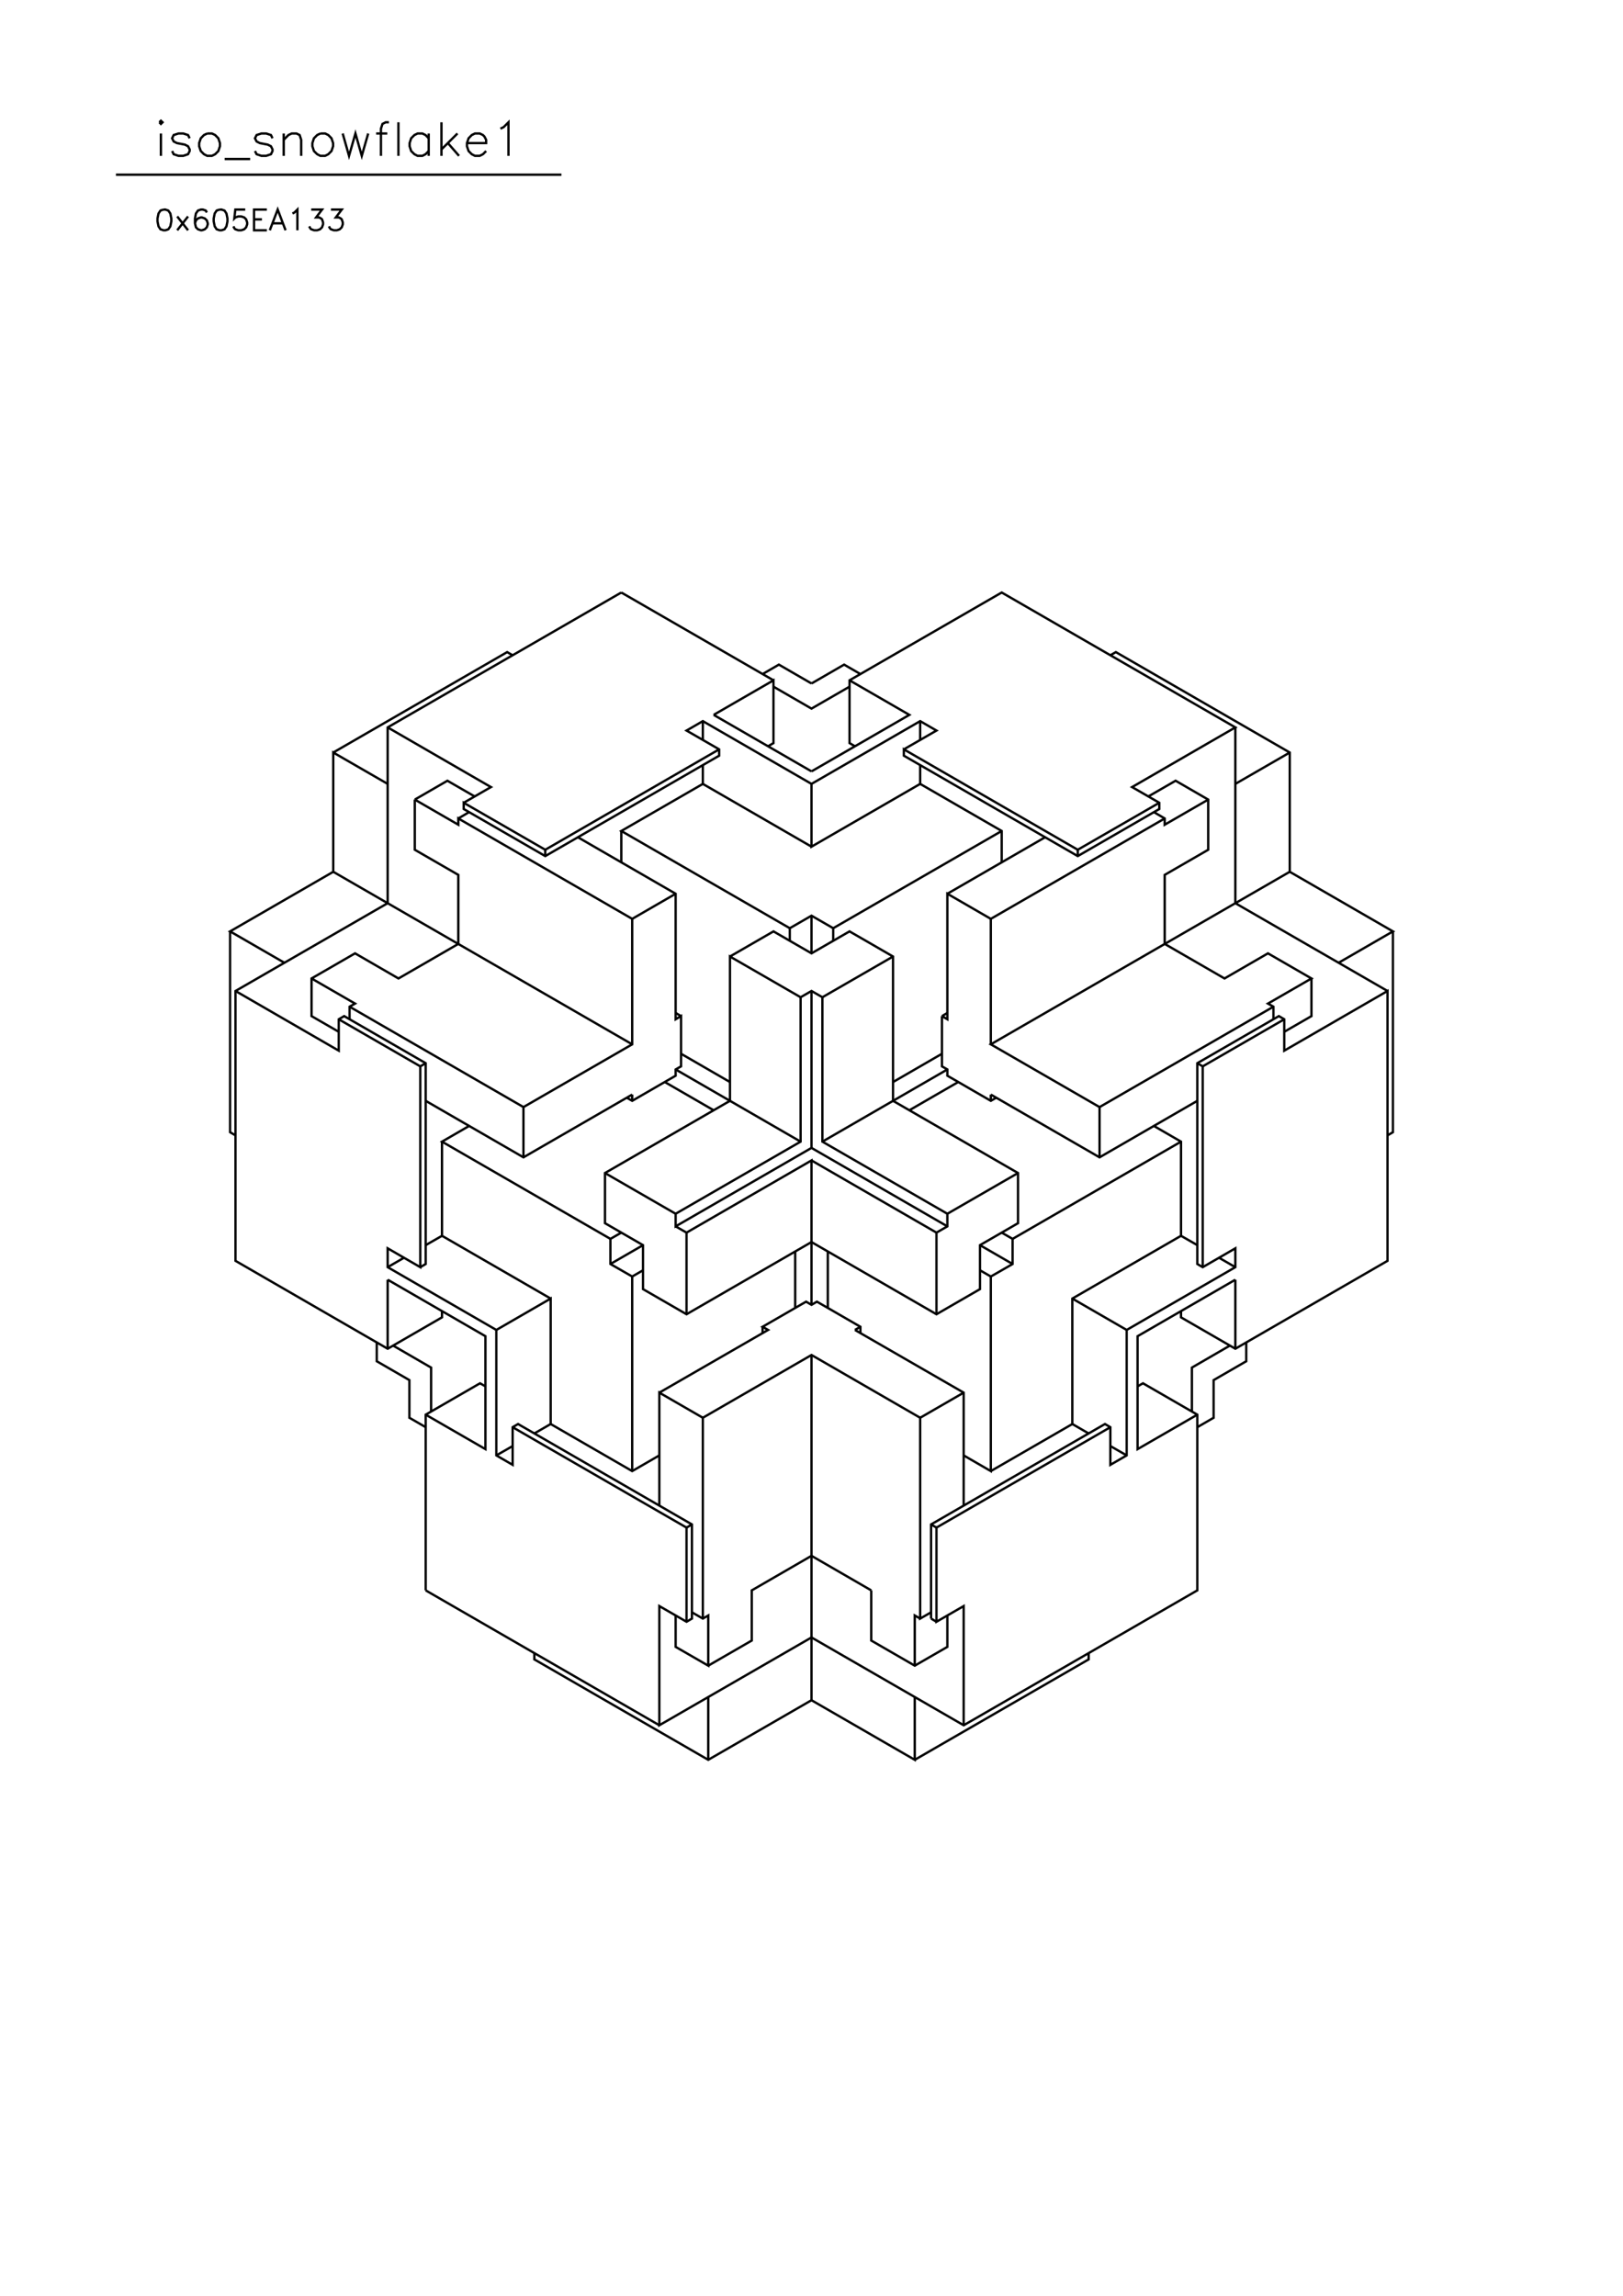 <?xml version="1.0" standalone="no"?>
<svg width="21cm" height="29.7cm" version="1.1" xmlns="http://www.w3.org/2000/svg" viewBox="0.0 0.0 21 29.7">
<path d="M4.312 9.735L6.562 8.436L6.633 8.477" stroke-width="0.03" stroke="#000000" fill="none"/>
<path d="M8.039 7.665L5.016 9.41L5.016 11.684L3.047 12.82L3.047 16.311L5.016 17.448L5.719 17.042L5.719 16.961" stroke-width="0.03" stroke="#000000" fill="none"/>
<path d="M5.438 16.393L5.508 16.352L5.508 13.754L4.453 13.145L4.383 13.186L4.383 13.592L3.047 12.82" stroke-width="0.03" stroke="#000000" fill="none"/>
<path d="M3.68 12.455L2.977 12.049L4.312 11.278L4.312 9.735L5.016 10.141" stroke-width="0.03" stroke="#000000" fill="none"/>
<path d="M5.367 10.344L5.789 10.1L6.141 10.303" stroke-width="0.03" stroke="#000000" fill="none"/>
<path d="M6 10.385L6.352 10.182L5.016 9.41" stroke-width="0.03" stroke="#000000" fill="none"/>
<path d="M5.367 10.344L5.367 10.993L5.93 11.318L5.93 12.211L5.156 12.658L4.594 12.333L4.031 12.658L4.031 13.145L4.383 13.348" stroke-width="0.03" stroke="#000000" fill="none"/>
<path d="M4.383 13.186L5.438 13.795L5.438 16.393L5.016 16.149L5.016 16.393L6.422 17.205L7.125 16.799L7.125 18.422L6.914 18.544" stroke-width="0.03" stroke="#000000" fill="none"/>
<path d="M7.125 18.422L8.18 19.031L8.531 18.828" stroke-width="0.03" stroke="#000000" fill="none"/>
<path d="M8.18 19.031L8.18 16.514L8.32 16.433" stroke-width="0.03" stroke="#000000" fill="none"/>
<path d="M8.18 16.514L7.898 16.352L7.898 16.027L8.039 15.946" stroke-width="0.03" stroke="#000000" fill="none"/>
<path d="M7.898 16.027L5.719 14.769L6.07 14.566" stroke-width="0.03" stroke="#000000" fill="none"/>
<path d="M5.719 14.769L5.719 15.987L7.125 16.799" stroke-width="0.03" stroke="#000000" fill="none"/>
<path d="M6.422 17.205L6.422 18.828L6.633 18.95L6.633 18.463L6.703 18.422L8.953 19.721L8.953 20.939L8.883 20.98L8.531 20.777L8.531 22.319L10.5 21.183L12.469 22.319L15.492 20.574L15.492 18.301L14.789 17.895L14.719 17.935" stroke-width="0.03" stroke="#000000" fill="none"/>
<path d="M14.367 18.463L12.117 19.762L12.117 20.98L12.469 20.777L12.469 22.319" stroke-width="0.03" stroke="#000000" fill="none"/>
<path d="M11.836 21.954L11.836 22.766L10.5 21.995L9.164 22.766L6.914 21.467L6.914 21.386" stroke-width="0.03" stroke="#000000" fill="none"/>
<path d="M5.508 20.574L5.508 18.301L6.211 17.895L6.281 17.935" stroke-width="0.03" stroke="#000000" fill="none"/>
<path d="M6.633 18.463L8.883 19.762L8.883 20.98" stroke-width="0.03" stroke="#000000" fill="none"/>
<path d="M8.953 20.858L9.094 20.939L9.164 20.899L9.164 21.548L8.742 21.305L8.742 20.899" stroke-width="0.03" stroke="#000000" fill="none"/>
<path d="M9.094 20.939L9.094 18.341L10.5 17.529L11.906 18.341L11.906 20.939L12.047 20.858" stroke-width="0.03" stroke="#000000" fill="none"/>
<path d="M12.047 20.939L12.047 19.721L14.297 18.422L14.367 18.463L14.367 18.95L14.578 18.828L14.578 17.205L15.984 16.393L15.984 16.149L15.562 16.393L15.492 16.352L15.492 13.754L16.547 13.145L16.617 13.186L16.617 13.592L17.953 12.82L17.953 16.311L15.984 17.448L15.281 17.042L15.281 16.961" stroke-width="0.03" stroke="#000000" fill="none"/>
<path d="M15.562 16.393L15.562 13.795L15.492 13.754" stroke-width="0.03" stroke="#000000" fill="none"/>
<path d="M15.562 13.795L16.617 13.186" stroke-width="0.03" stroke="#000000" fill="none"/>
<path d="M16.477 13.186L16.477 13.023L16.406 12.983L16.969 12.658L16.406 12.333L15.844 12.658L15.07 12.211L15.07 11.318L15.633 10.993L15.633 10.344L15.211 10.1L14.859 10.303" stroke-width="0.03" stroke="#000000" fill="none"/>
<path d="M15 10.385L13.945 10.993L11.695 9.694L11.695 9.776L13.945 11.075L15 10.466L15 10.385L14.648 10.182L15.984 9.41L12.961 7.665L10.992 8.801L10.992 9.613L11.062 9.654" stroke-width="0.03" stroke="#000000" fill="none"/>
<path d="M11.695 9.694L12.117 9.451L11.906 9.329L10.5 10.141L10.5 10.953L11.906 10.141L12.961 10.75L12.961 11.156" stroke-width="0.03" stroke="#000000" fill="none"/>
<path d="M12.961 10.75L10.781 12.008L10.781 12.171" stroke-width="0.03" stroke="#000000" fill="none"/>
<path d="M10.781 12.008L10.5 11.846L10.219 12.008L10.219 12.171" stroke-width="0.03" stroke="#000000" fill="none"/>
<path d="M10.219 12.008L8.039 10.75L9.094 10.141L10.5 10.953" stroke-width="0.03" stroke="#000000" fill="none"/>
<path d="M10.5 10.141L9.094 9.329L8.883 9.451L9.305 9.694L9.305 9.776L7.055 11.075L6 10.466L6 10.385L7.055 10.993L9.305 9.694" stroke-width="0.03" stroke="#000000" fill="none"/>
<path d="M9.094 9.573L9.094 9.329" stroke-width="0.03" stroke="#000000" fill="none"/>
<path d="M9.234 9.248L10.008 8.801L10.008 9.613L9.938 9.654" stroke-width="0.03" stroke="#000000" fill="none"/>
<path d="M10.5 9.979L11.766 9.248L10.992 8.801" stroke-width="0.03" stroke="#000000" fill="none"/>
<path d="M10.992 8.883L10.5 9.167L10.008 8.883" stroke-width="0.03" stroke="#000000" fill="none"/>
<path d="M10.008 8.801L8.039 7.665" stroke-width="0.03" stroke="#000000" fill="none"/>
<path d="M9.234 9.248L10.5 9.979" stroke-width="0.03" stroke="#000000" fill="none"/>
<path d="M10.5 8.842L10.922 8.598L11.133 8.72" stroke-width="0.03" stroke="#000000" fill="none"/>
<path d="M10.5 8.842L10.078 8.598L9.867 8.72" stroke-width="0.03" stroke="#000000" fill="none"/>
<path d="M9.094 9.897L9.094 10.141" stroke-width="0.03" stroke="#000000" fill="none"/>
<path d="M8.039 10.75L8.039 11.156" stroke-width="0.03" stroke="#000000" fill="none"/>
<path d="M7.477 10.831L8.742 11.562L8.742 13.186L8.812 13.145L8.812 13.795L8.742 13.835L8.742 13.916L8.18 14.241L8.109 14.2" stroke-width="0.03" stroke="#000000" fill="none"/>
<path d="M8.18 14.16L6.773 14.972L5.508 14.241" stroke-width="0.03" stroke="#000000" fill="none"/>
<path d="M5.438 13.795L5.508 13.754" stroke-width="0.03" stroke="#000000" fill="none"/>
<path d="M4.523 13.186L4.523 13.023L4.594 12.983L4.031 12.658" stroke-width="0.03" stroke="#000000" fill="none"/>
<path d="M4.523 13.023L6.773 14.322L6.773 14.972" stroke-width="0.03" stroke="#000000" fill="none"/>
<path d="M6.773 14.322L8.18 13.51L8.18 11.887L5.93 10.588L5.93 10.669L5.367 10.344" stroke-width="0.03" stroke="#000000" fill="none"/>
<path d="M5.93 10.588L6.07 10.506" stroke-width="0.03" stroke="#000000" fill="none"/>
<path d="M7.055 10.993L7.055 11.075" stroke-width="0.03" stroke="#000000" fill="none"/>
<path d="M8.18 11.887L8.742 11.562" stroke-width="0.03" stroke="#000000" fill="none"/>
<path d="M9.445 12.374L10.008 12.049L10.5 12.333L10.992 12.049L11.555 12.374L11.555 14.241L13.172 15.175L13.172 15.824L12.68 16.108L12.68 16.677L12.117 17.002L10.5 16.068L8.883 17.002L8.32 16.677L8.32 16.108L7.828 15.824L7.828 15.175L9.445 14.241L9.445 12.374L10.359 12.901L10.5 12.82L10.641 12.901L11.555 12.374" stroke-width="0.03" stroke="#000000" fill="none"/>
<path d="M12.188 13.145L12.258 13.104" stroke-width="0.03" stroke="#000000" fill="none"/>
<path d="M12.188 13.145L12.188 13.795L12.258 13.835L12.258 13.916L12.82 14.241L12.891 14.2" stroke-width="0.03" stroke="#000000" fill="none"/>
<path d="M12.82 14.16L12.82 14.241" stroke-width="0.03" stroke="#000000" fill="none"/>
<path d="M12.82 14.16L14.227 14.972L15.492 14.241" stroke-width="0.03" stroke="#000000" fill="none"/>
<path d="M15.281 14.769L13.102 16.027L12.961 15.946" stroke-width="0.03" stroke="#000000" fill="none"/>
<path d="M13.102 16.027L13.102 16.352L12.82 16.514L12.82 19.031L12.469 18.828" stroke-width="0.03" stroke="#000000" fill="none"/>
<path d="M12.82 19.031L13.875 18.422L13.875 16.799L15.281 15.987L15.492 16.108" stroke-width="0.03" stroke="#000000" fill="none"/>
<path d="M15.281 15.987L15.281 14.769L14.93 14.566" stroke-width="0.03" stroke="#000000" fill="none"/>
<path d="M14.227 14.322L16.477 13.023" stroke-width="0.03" stroke="#000000" fill="none"/>
<path d="M16.617 13.348L16.969 13.145L16.969 12.658" stroke-width="0.03" stroke="#000000" fill="none"/>
<path d="M17.32 12.455L18.023 12.049L16.688 11.278L16.688 9.735L14.438 8.436L14.367 8.477" stroke-width="0.03" stroke="#000000" fill="none"/>
<path d="M15.984 9.41L15.984 11.684L17.953 12.82" stroke-width="0.03" stroke="#000000" fill="none"/>
<path d="M18.023 12.049L18.023 14.647L17.953 14.688" stroke-width="0.03" stroke="#000000" fill="none"/>
<path d="M15.984 16.393L15.773 16.271" stroke-width="0.03" stroke="#000000" fill="none"/>
<path d="M15.984 16.555L14.719 17.286L14.719 18.747L15.492 18.301" stroke-width="0.03" stroke="#000000" fill="none"/>
<path d="M15.422 18.26L15.422 17.692L15.914 17.407" stroke-width="0.03" stroke="#000000" fill="none"/>
<path d="M15.984 17.448L15.984 16.555" stroke-width="0.03" stroke="#000000" fill="none"/>
<path d="M16.125 17.367L16.125 17.61L15.703 17.854L15.703 18.341L15.492 18.463" stroke-width="0.03" stroke="#000000" fill="none"/>
<path d="M14.578 18.828L14.367 18.707" stroke-width="0.03" stroke="#000000" fill="none"/>
<path d="M14.086 18.544L13.875 18.422" stroke-width="0.03" stroke="#000000" fill="none"/>
<path d="M14.578 17.205L13.875 16.799" stroke-width="0.03" stroke="#000000" fill="none"/>
<path d="M13.102 16.352L12.68 16.108" stroke-width="0.03" stroke="#000000" fill="none"/>
<path d="M12.68 16.433L12.82 16.514" stroke-width="0.03" stroke="#000000" fill="none"/>
<path d="M12.117 17.002L12.117 15.946L12.258 15.865L12.258 15.702L10.641 14.769L10.641 12.901" stroke-width="0.03" stroke="#000000" fill="none"/>
<path d="M10.5 12.82L10.5 14.85L8.742 15.865L8.742 15.702L10.359 14.769L10.359 12.901" stroke-width="0.03" stroke="#000000" fill="none"/>
<path d="M10.5 12.333L10.5 11.846" stroke-width="0.03" stroke="#000000" fill="none"/>
<path d="M12.258 11.562L13.523 10.831" stroke-width="0.03" stroke="#000000" fill="none"/>
<path d="M13.945 10.993L13.945 11.075" stroke-width="0.03" stroke="#000000" fill="none"/>
<path d="M14.93 10.506L15.07 10.588L15.07 10.669L15.633 10.344" stroke-width="0.03" stroke="#000000" fill="none"/>
<path d="M15.984 10.141L16.688 9.735" stroke-width="0.03" stroke="#000000" fill="none"/>
<path d="M16.688 11.278L12.82 13.51L14.227 14.322L14.227 14.972" stroke-width="0.03" stroke="#000000" fill="none"/>
<path d="M13.172 15.175L12.258 15.702" stroke-width="0.03" stroke="#000000" fill="none"/>
<path d="M12.258 15.865L10.5 14.85" stroke-width="0.03" stroke="#000000" fill="none"/>
<path d="M10.641 14.769L12.258 13.835" stroke-width="0.03" stroke="#000000" fill="none"/>
<path d="M12.188 13.632L11.555 13.998" stroke-width="0.03" stroke="#000000" fill="none"/>
<path d="M11.766 14.363L12.398 13.998" stroke-width="0.03" stroke="#000000" fill="none"/>
<path d="M12.82 13.51L12.82 11.887L15.07 10.588" stroke-width="0.03" stroke="#000000" fill="none"/>
<path d="M12.82 11.887L12.258 11.562L12.258 13.186L12.188 13.145" stroke-width="0.03" stroke="#000000" fill="none"/>
<path d="M10.359 14.769L8.742 13.835" stroke-width="0.03" stroke="#000000" fill="none"/>
<path d="M8.812 13.632L9.445 13.998" stroke-width="0.03" stroke="#000000" fill="none"/>
<path d="M9.234 14.363L8.602 13.998" stroke-width="0.03" stroke="#000000" fill="none"/>
<path d="M8.18 14.16L8.18 14.241" stroke-width="0.03" stroke="#000000" fill="none"/>
<path d="M8.18 13.51L4.312 11.278" stroke-width="0.03" stroke="#000000" fill="none"/>
<path d="M2.977 12.049L2.977 14.647L3.047 14.688" stroke-width="0.03" stroke="#000000" fill="none"/>
<path d="M5.016 16.393L5.227 16.271" stroke-width="0.03" stroke="#000000" fill="none"/>
<path d="M5.508 16.108L5.719 15.987" stroke-width="0.03" stroke="#000000" fill="none"/>
<path d="M5.016 16.555L5.016 17.448" stroke-width="0.03" stroke="#000000" fill="none"/>
<path d="M5.086 17.407L5.578 17.692L5.578 18.26" stroke-width="0.03" stroke="#000000" fill="none"/>
<path d="M5.508 18.301L6.281 18.747L6.281 17.286L5.016 16.555" stroke-width="0.03" stroke="#000000" fill="none"/>
<path d="M4.875 17.367L4.875 17.61L5.297 17.854L5.297 18.341L5.508 18.463" stroke-width="0.03" stroke="#000000" fill="none"/>
<path d="M6.422 18.828L6.633 18.707" stroke-width="0.03" stroke="#000000" fill="none"/>
<path d="M8.531 18.016L9.938 17.205L9.867 17.164L10.43 16.839L10.5 16.88L10.57 16.839L11.133 17.164L11.133 17.245" stroke-width="0.03" stroke="#000000" fill="none"/>
<path d="M11.062 17.205L11.133 17.164" stroke-width="0.03" stroke="#000000" fill="none"/>
<path d="M11.062 17.205L12.469 18.016L12.469 19.478" stroke-width="0.03" stroke="#000000" fill="none"/>
<path d="M12.117 19.762L12.047 19.721" stroke-width="0.03" stroke="#000000" fill="none"/>
<path d="M11.273 20.574L11.273 21.223L11.836 21.548L12.258 21.305L12.258 20.899" stroke-width="0.03" stroke="#000000" fill="none"/>
<path d="M12.117 20.98L12.047 20.939" stroke-width="0.03" stroke="#000000" fill="none"/>
<path d="M11.906 20.939L11.836 20.899L11.836 21.548" stroke-width="0.03" stroke="#000000" fill="none"/>
<path d="M11.273 20.574L10.5 20.127L9.727 20.574L9.727 21.223L9.164 21.548" stroke-width="0.03" stroke="#000000" fill="none"/>
<path d="M9.164 21.954L9.164 22.766" stroke-width="0.03" stroke="#000000" fill="none"/>
<path d="M8.531 22.319L5.508 20.574" stroke-width="0.03" stroke="#000000" fill="none"/>
<path d="M8.531 19.478L8.531 18.016L9.094 18.341" stroke-width="0.03" stroke="#000000" fill="none"/>
<path d="M9.867 17.245L9.867 17.164" stroke-width="0.03" stroke="#000000" fill="none"/>
<path d="M10.289 16.92L10.289 16.19" stroke-width="0.03" stroke="#000000" fill="none"/>
<path d="M10.711 16.19L10.711 16.92" stroke-width="0.03" stroke="#000000" fill="none"/>
<path d="M10.5 16.88L10.5 15.012L8.883 15.946L8.742 15.865" stroke-width="0.03" stroke="#000000" fill="none"/>
<path d="M8.883 15.946L8.883 17.002" stroke-width="0.03" stroke="#000000" fill="none"/>
<path d="M8.32 16.108L7.898 16.352" stroke-width="0.03" stroke="#000000" fill="none"/>
<path d="M8.742 15.702L7.828 15.175" stroke-width="0.03" stroke="#000000" fill="none"/>
<path d="M8.812 13.145L8.742 13.104" stroke-width="0.03" stroke="#000000" fill="none"/>
<path d="M10.5 15.012L12.117 15.946" stroke-width="0.03" stroke="#000000" fill="none"/>
<path d="M12.469 18.016L11.906 18.341" stroke-width="0.03" stroke="#000000" fill="none"/>
<path d="M10.5 17.529L10.5 21.995" stroke-width="0.03" stroke="#000000" fill="none"/>
<path d="M11.836 22.766L14.086 21.467L14.086 21.386" stroke-width="0.03" stroke="#000000" fill="none"/>
<path d="M8.953 19.721L8.883 19.762" stroke-width="0.03" stroke="#000000" fill="none"/>
<path d="M11.906 10.141L11.906 9.897" stroke-width="0.03" stroke="#000000" fill="none"/>
<path d="M11.906 9.573L11.906 9.329" stroke-width="0.03" stroke="#000000" fill="none"/>
<path d="M7.264 2.26L1.5 2.26" stroke-width="0.03" stroke="#000000" fill="none"/>
<path d="M2.082 2.016L2.082 1.727" stroke-width="0.03" stroke="#000000" fill="none"/>
<path d="M2.062 1.582L2.082 1.603L2.103 1.582L2.082 1.562L2.062 1.582" stroke-width="0.03" stroke="#000000" fill="none"/>
<path d="M2.227 1.954L2.247 1.995L2.309 2.016L2.371 2.016L2.433 1.995L2.454 1.954L2.454 1.933L2.433 1.892L2.392 1.871L2.289 1.851L2.247 1.83L2.227 1.789L2.247 1.747L2.309 1.727L2.371 1.727L2.433 1.747L2.454 1.789" stroke-width="0.03" stroke="#000000" fill="none"/>
<path d="M2.681 1.727L2.639 1.747L2.598 1.789L2.577 1.851L2.577 1.892L2.598 1.954L2.639 1.995L2.681 2.016L2.742 2.016L2.784 1.995L2.825 1.954L2.846 1.892L2.846 1.851L2.825 1.789L2.784 1.747L2.742 1.727L2.681 1.727" stroke-width="0.03" stroke="#000000" fill="none"/>
<path d="M2.907 2.057L3.237 2.057" stroke-width="0.03" stroke="#000000" fill="none"/>
<path d="M3.299 1.954L3.32 1.995L3.382 2.016L3.444 2.016L3.506 1.995L3.526 1.954L3.526 1.933L3.506 1.892L3.464 1.871L3.361 1.851L3.32 1.83L3.299 1.789L3.32 1.747L3.382 1.727L3.444 1.727L3.506 1.747L3.526 1.789" stroke-width="0.03" stroke="#000000" fill="none"/>
<path d="M3.671 1.809L3.732 1.747L3.774 1.727L3.836 1.727L3.877 1.747L3.897 1.809L3.897 2.016" stroke-width="0.03" stroke="#000000" fill="none"/>
<path d="M3.671 2.016L3.671 1.727" stroke-width="0.03" stroke="#000000" fill="none"/>
<path d="M4.145 1.727L4.104 1.747L4.062 1.789L4.042 1.851L4.042 1.892L4.062 1.954L4.104 1.995L4.145 2.016L4.207 2.016L4.248 1.995L4.289 1.954L4.31 1.892L4.31 1.851L4.289 1.789L4.248 1.747L4.207 1.727L4.145 1.727" stroke-width="0.03" stroke="#000000" fill="none"/>
<path d="M4.434 1.727L4.516 2.016L4.599 1.727L4.681 2.016L4.764 1.727" stroke-width="0.03" stroke="#000000" fill="none"/>
<path d="M4.867 1.727L5.011 1.727" stroke-width="0.03" stroke="#000000" fill="none"/>
<path d="M5.032 1.582L4.99 1.582L4.949 1.603L4.929 1.665L4.929 2.016" stroke-width="0.03" stroke="#000000" fill="none"/>
<path d="M5.155 2.016L5.155 1.582" stroke-width="0.03" stroke="#000000" fill="none"/>
<path d="M5.547 1.727L5.547 2.016" stroke-width="0.03" stroke="#000000" fill="none"/>
<path d="M5.547 1.954L5.506 1.995L5.465 2.016L5.403 2.016L5.362 1.995L5.32 1.954L5.3 1.892L5.3 1.851L5.32 1.789L5.362 1.747L5.403 1.727L5.465 1.727L5.506 1.747L5.547 1.789" stroke-width="0.03" stroke="#000000" fill="none"/>
<path d="M5.712 1.933L5.919 1.727" stroke-width="0.03" stroke="#000000" fill="none"/>
<path d="M5.795 1.851L5.939 2.016" stroke-width="0.03" stroke="#000000" fill="none"/>
<path d="M6.042 1.851L6.29 1.851L6.29 1.809L6.269 1.768L6.249 1.747L6.207 1.727L6.145 1.727L6.104 1.747L6.063 1.789L6.042 1.851L6.042 1.892L6.063 1.954L6.104 1.995L6.145 2.016L6.207 2.016L6.249 1.995L6.29 1.954" stroke-width="0.03" stroke="#000000" fill="none"/>
<path d="M6.579 2.016L6.579 1.582L6.517 1.644L6.475 1.665" stroke-width="0.03" stroke="#000000" fill="none"/>
<path d="M5.712 1.582L5.712 2.016" stroke-width="0.03" stroke="#000000" fill="none"/>
<path d="M4.282 2.711L4.422 2.711L4.345 2.813L4.384 2.813L4.409 2.826L4.422 2.838L4.435 2.877L4.435 2.902L4.422 2.94L4.396 2.966L4.358 2.979L4.32 2.979L4.282 2.966L4.269 2.953L4.256 2.928" stroke-width="0.03" stroke="#000000" fill="none"/>
<path d="M4.001 2.928L4.014 2.953L4.027 2.966L4.065 2.979L4.103 2.979L4.141 2.966L4.167 2.94L4.18 2.902L4.18 2.877L4.167 2.838L4.154 2.826L4.129 2.813L4.09 2.813L4.167 2.711L4.027 2.711" stroke-width="0.03" stroke="#000000" fill="none"/>
<path d="M3.784 2.762L3.81 2.749L3.848 2.711L3.848 2.979" stroke-width="0.03" stroke="#000000" fill="none"/>
<path d="M3.695 2.979L3.593 2.711L3.491 2.979" stroke-width="0.03" stroke="#000000" fill="none"/>
<path d="M3.453 2.979L3.287 2.979L3.287 2.711L3.453 2.711" stroke-width="0.03" stroke="#000000" fill="none"/>
<path d="M3.389 2.838L3.287 2.838" stroke-width="0.03" stroke="#000000" fill="none"/>
<path d="M3.173 2.711L3.045 2.711L3.032 2.826L3.045 2.813L3.083 2.8L3.122 2.8L3.16 2.813L3.185 2.838L3.198 2.877L3.198 2.902L3.185 2.94L3.16 2.966L3.122 2.979L3.083 2.979L3.045 2.966L3.032 2.953L3.02 2.928" stroke-width="0.03" stroke="#000000" fill="none"/>
<path d="M2.841 2.711L2.803 2.724L2.778 2.762L2.765 2.826L2.765 2.864L2.778 2.928L2.803 2.966L2.841 2.979L2.867 2.979L2.905 2.966L2.93 2.928L2.943 2.864L2.943 2.826L2.93 2.762L2.905 2.724L2.867 2.711L2.841 2.711" stroke-width="0.03" stroke="#000000" fill="none"/>
<path d="M2.676 2.749L2.663 2.724L2.625 2.711L2.599 2.711L2.561 2.724L2.535 2.762L2.523 2.826L2.523 2.889L2.535 2.94L2.561 2.966L2.599 2.979L2.612 2.979L2.65 2.966L2.676 2.94L2.688 2.902L2.688 2.889L2.676 2.851L2.65 2.826L2.612 2.813L2.599 2.813L2.561 2.826L2.535 2.851L2.523 2.889" stroke-width="0.03" stroke="#000000" fill="none"/>
<path d="M2.433 2.8L2.293 2.979" stroke-width="0.03" stroke="#000000" fill="none"/>
<path d="M2.433 2.979L2.293 2.8" stroke-width="0.03" stroke="#000000" fill="none"/>
<path d="M2.115 2.711L2.076 2.724L2.051 2.762L2.038 2.826L2.038 2.864L2.051 2.928L2.076 2.966L2.115 2.979L2.14 2.979L2.178 2.966L2.204 2.928L2.217 2.864L2.217 2.826L2.204 2.762L2.178 2.724L2.14 2.711L2.115 2.711" stroke-width="0.03" stroke="#000000" fill="none"/>
<path d="M3.53 2.889L3.657 2.889" stroke-width="0.03" stroke="#000000" fill="none"/>
</svg>
